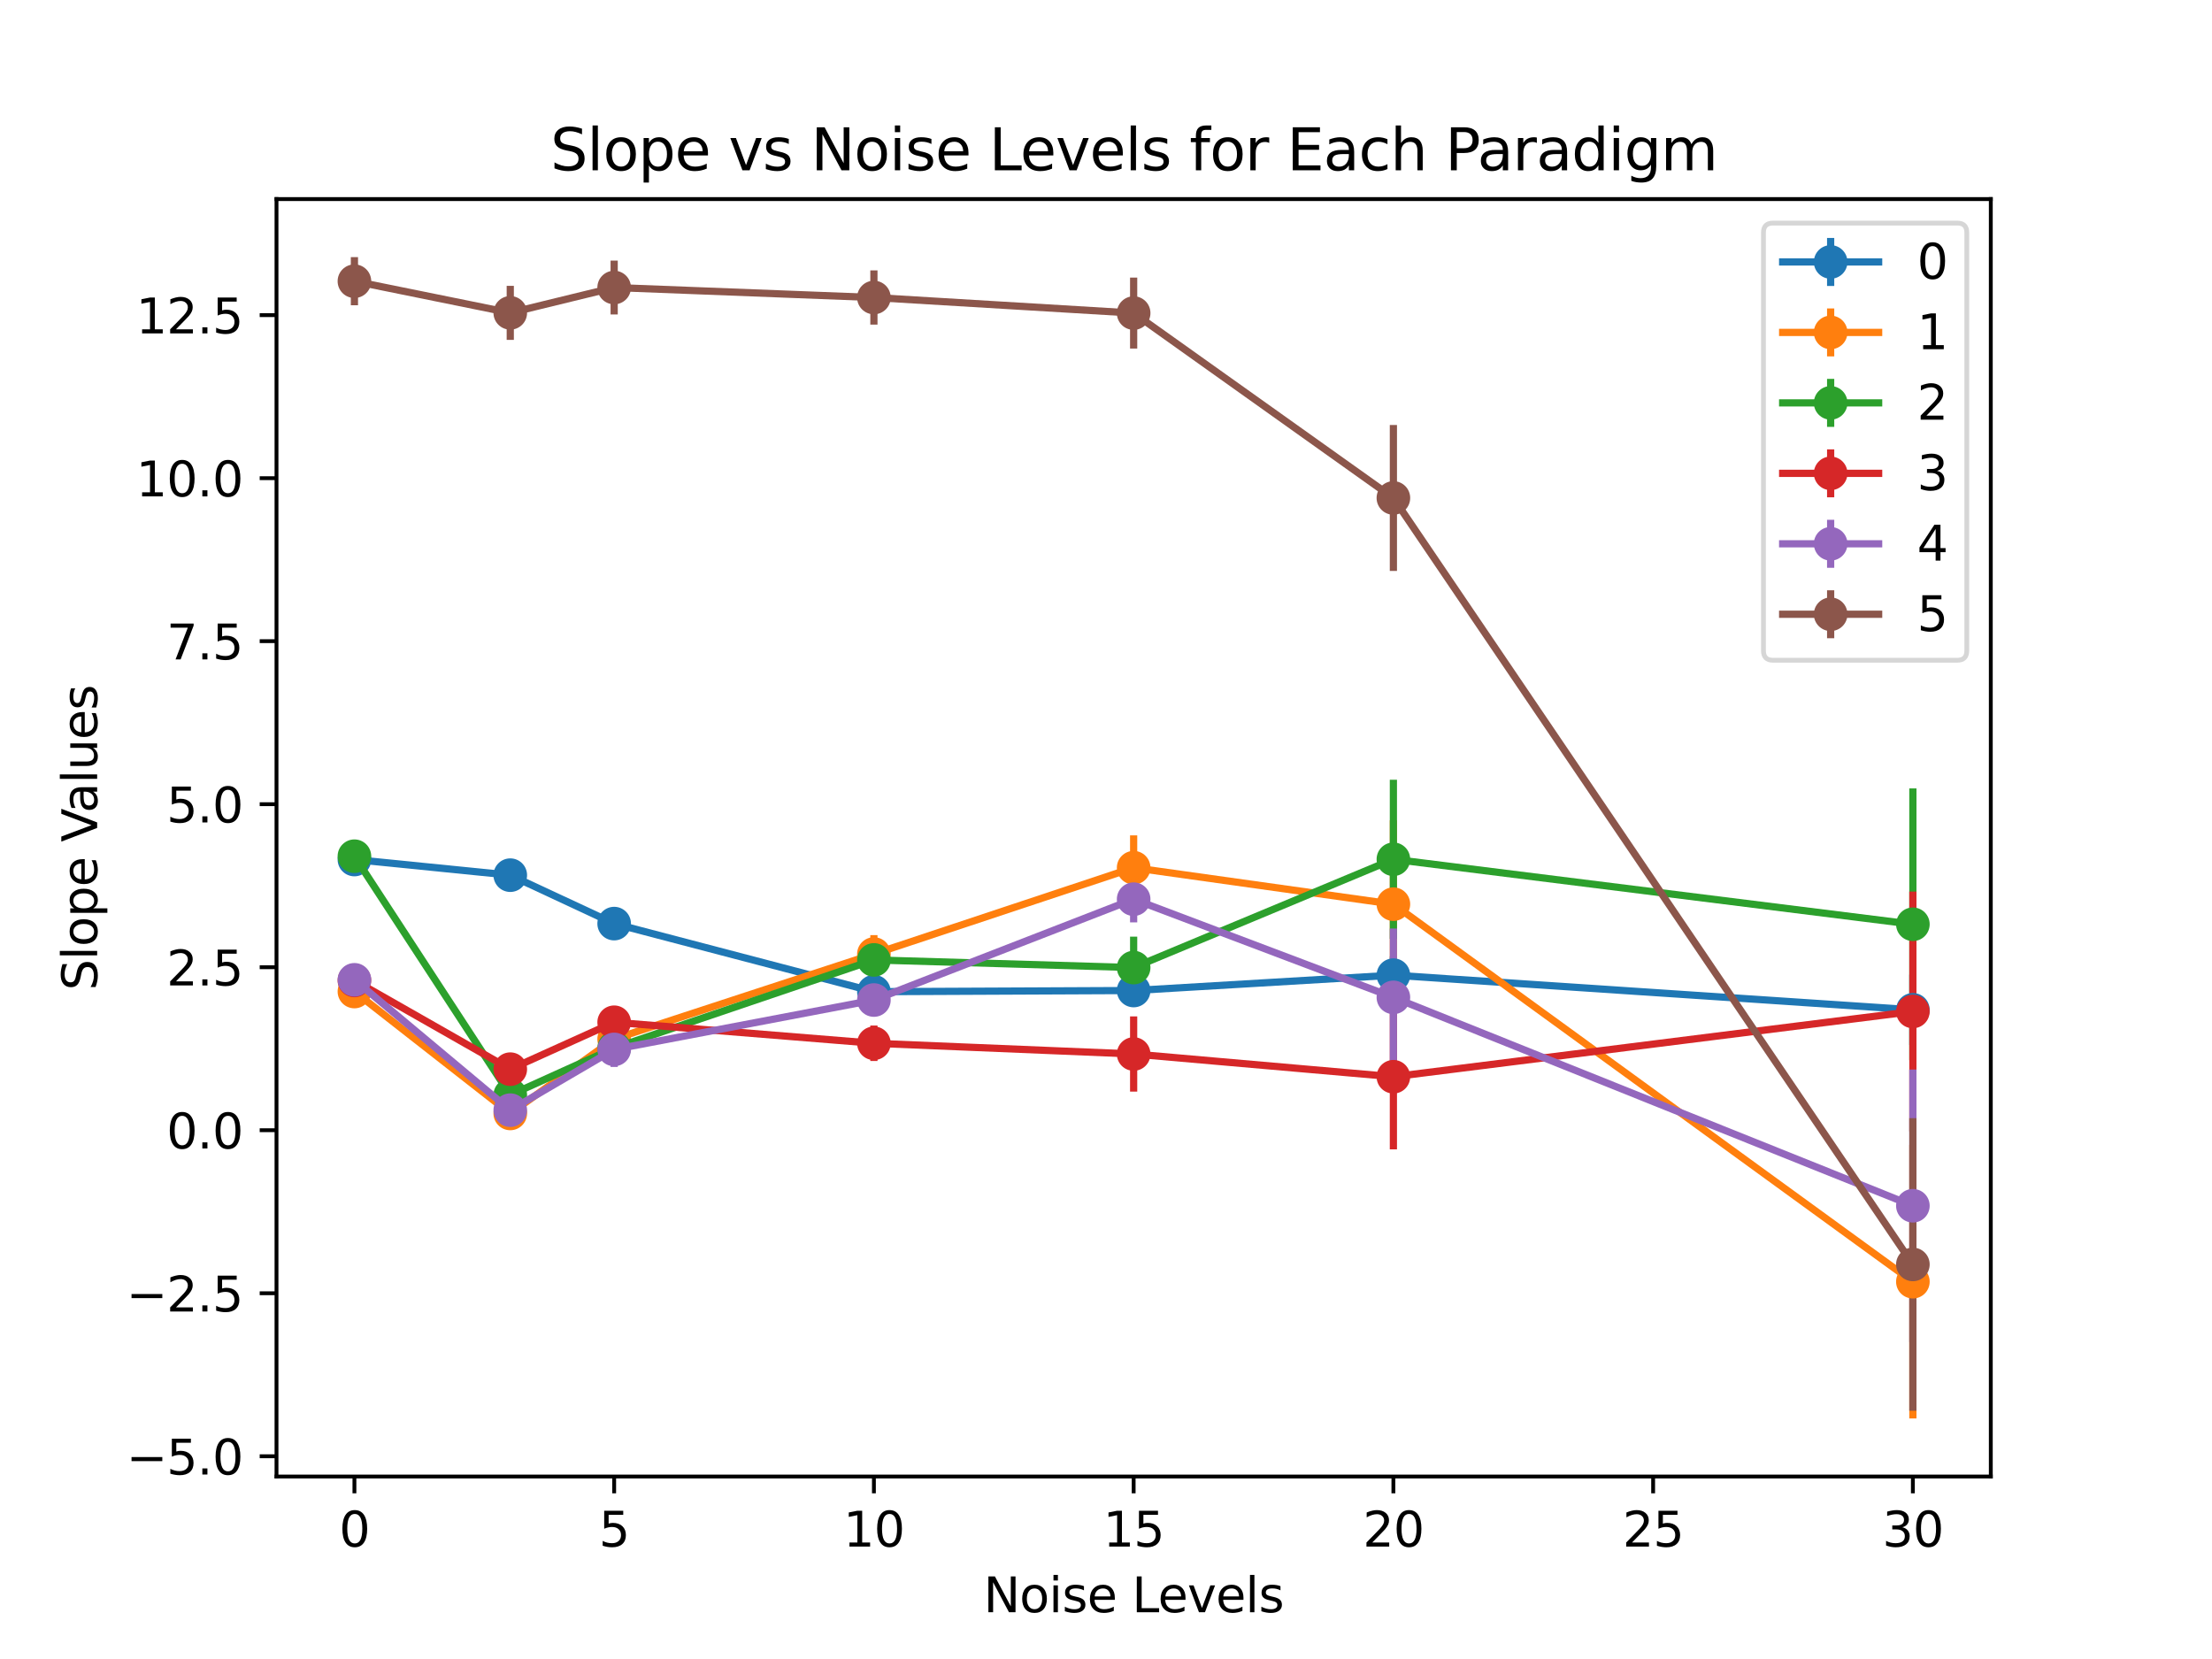 <?xml version="1.0" encoding="utf-8" standalone="no"?>
<!DOCTYPE svg PUBLIC "-//W3C//DTD SVG 1.1//EN"
  "http://www.w3.org/Graphics/SVG/1.1/DTD/svg11.dtd">
<svg xmlns:xlink="http://www.w3.org/1999/xlink" width="460.8pt" height="345.6pt" viewBox="0 0 460.8 345.6" xmlns="http://www.w3.org/2000/svg" version="1.1">
 <defs>
  <style type="text/css">*{stroke-linejoin: round; stroke-linecap: butt}</style>
 </defs>
 <g id="figure_1">
  <g id="patch_1">
   <path d="M 0 345.6 
L 460.8 345.6 
L 460.8 0 
L 0 0 
z
" style="fill: #ffffff"/>
  </g>
  <g id="axes_1">
   <g id="patch_2">
    <path d="M 57.6 307.584 
L 414.72 307.584 
L 414.72 41.472 
L 57.6 41.472 
z
" style="fill: #ffffff"/>
   </g>
   <g id="matplotlib.axis_1">
    <g id="xtick_1">
     <g id="line2d_1">
      <defs>
       <path id="m1e2b91e9f1" d="M 0 0 
L 0 3.5 
" style="stroke: #000000; stroke-width: 0.8"/>
      </defs>
      <g>
       <use xlink:href="#m1e2b91e9f1" x="73.833" y="307.584" style="stroke: #000000; stroke-width: 0.8"/>
      </g>
     </g>
     <g id="text_1">
      <!-- 0 -->
      <g transform="translate(70.651 322.182) scale(0.1 -0.1)">
       <defs>
        <path id="DejaVuSans-30" d="M 2034 4250 
Q 1547 4250 1301 3770 
Q 1056 3291 1056 2328 
Q 1056 1369 1301 889 
Q 1547 409 2034 409 
Q 2525 409 2770 889 
Q 3016 1369 3016 2328 
Q 3016 3291 2770 3770 
Q 2525 4250 2034 4250 
z
M 2034 4750 
Q 2819 4750 3233 4129 
Q 3647 3509 3647 2328 
Q 3647 1150 3233 529 
Q 2819 -91 2034 -91 
Q 1250 -91 836 529 
Q 422 1150 422 2328 
Q 422 3509 836 4129 
Q 1250 4750 2034 4750 
z
" transform="scale(0.016)"/>
       </defs>
       <use xlink:href="#DejaVuSans-30"/>
      </g>
     </g>
    </g>
    <g id="xtick_2">
     <g id="line2d_2">
      <g>
       <use xlink:href="#m1e2b91e9f1" x="127.942" y="307.584" style="stroke: #000000; stroke-width: 0.8"/>
      </g>
     </g>
     <g id="text_2">
      <!-- 5 -->
      <g transform="translate(124.761 322.182) scale(0.1 -0.1)">
       <defs>
        <path id="DejaVuSans-35" d="M 691 4666 
L 3169 4666 
L 3169 4134 
L 1269 4134 
L 1269 2991 
Q 1406 3038 1543 3061 
Q 1681 3084 1819 3084 
Q 2600 3084 3056 2656 
Q 3513 2228 3513 1497 
Q 3513 744 3044 326 
Q 2575 -91 1722 -91 
Q 1428 -91 1123 -41 
Q 819 9 494 109 
L 494 744 
Q 775 591 1075 516 
Q 1375 441 1709 441 
Q 2250 441 2565 725 
Q 2881 1009 2881 1497 
Q 2881 1984 2565 2268 
Q 2250 2553 1709 2553 
Q 1456 2553 1204 2497 
Q 953 2441 691 2322 
L 691 4666 
z
" transform="scale(0.016)"/>
       </defs>
       <use xlink:href="#DejaVuSans-35"/>
      </g>
     </g>
    </g>
    <g id="xtick_3">
     <g id="line2d_3">
      <g>
       <use xlink:href="#m1e2b91e9f1" x="182.051" y="307.584" style="stroke: #000000; stroke-width: 0.8"/>
      </g>
     </g>
     <g id="text_3">
      <!-- 10 -->
      <g transform="translate(175.688 322.182) scale(0.1 -0.1)">
       <defs>
        <path id="DejaVuSans-31" d="M 794 531 
L 1825 531 
L 1825 4091 
L 703 3866 
L 703 4441 
L 1819 4666 
L 2450 4666 
L 2450 531 
L 3481 531 
L 3481 0 
L 794 0 
L 794 531 
z
" transform="scale(0.016)"/>
       </defs>
       <use xlink:href="#DejaVuSans-31"/>
       <use xlink:href="#DejaVuSans-30" x="63.623"/>
      </g>
     </g>
    </g>
    <g id="xtick_4">
     <g id="line2d_4">
      <g>
       <use xlink:href="#m1e2b91e9f1" x="236.16" y="307.584" style="stroke: #000000; stroke-width: 0.8"/>
      </g>
     </g>
     <g id="text_4">
      <!-- 15 -->
      <g transform="translate(229.798 322.182) scale(0.1 -0.1)">
       <use xlink:href="#DejaVuSans-31"/>
       <use xlink:href="#DejaVuSans-35" x="63.623"/>
      </g>
     </g>
    </g>
    <g id="xtick_5">
     <g id="line2d_5">
      <g>
       <use xlink:href="#m1e2b91e9f1" x="290.269" y="307.584" style="stroke: #000000; stroke-width: 0.8"/>
      </g>
     </g>
     <g id="text_5">
      <!-- 20 -->
      <g transform="translate(283.907 322.182) scale(0.1 -0.1)">
       <defs>
        <path id="DejaVuSans-32" d="M 1228 531 
L 3431 531 
L 3431 0 
L 469 0 
L 469 531 
Q 828 903 1448 1529 
Q 2069 2156 2228 2338 
Q 2531 2678 2651 2914 
Q 2772 3150 2772 3378 
Q 2772 3750 2511 3984 
Q 2250 4219 1831 4219 
Q 1534 4219 1204 4116 
Q 875 4013 500 3803 
L 500 4441 
Q 881 4594 1212 4672 
Q 1544 4750 1819 4750 
Q 2544 4750 2975 4387 
Q 3406 4025 3406 3419 
Q 3406 3131 3298 2873 
Q 3191 2616 2906 2266 
Q 2828 2175 2409 1742 
Q 1991 1309 1228 531 
z
" transform="scale(0.016)"/>
       </defs>
       <use xlink:href="#DejaVuSans-32"/>
       <use xlink:href="#DejaVuSans-30" x="63.623"/>
      </g>
     </g>
    </g>
    <g id="xtick_6">
     <g id="line2d_6">
      <g>
       <use xlink:href="#m1e2b91e9f1" x="344.378" y="307.584" style="stroke: #000000; stroke-width: 0.8"/>
      </g>
     </g>
     <g id="text_6">
      <!-- 25 -->
      <g transform="translate(338.016 322.182) scale(0.1 -0.1)">
       <use xlink:href="#DejaVuSans-32"/>
       <use xlink:href="#DejaVuSans-35" x="63.623"/>
      </g>
     </g>
    </g>
    <g id="xtick_7">
     <g id="line2d_7">
      <g>
       <use xlink:href="#m1e2b91e9f1" x="398.487" y="307.584" style="stroke: #000000; stroke-width: 0.8"/>
      </g>
     </g>
     <g id="text_7">
      <!-- 30 -->
      <g transform="translate(392.125 322.182) scale(0.1 -0.1)">
       <defs>
        <path id="DejaVuSans-33" d="M 2597 2516 
Q 3050 2419 3304 2112 
Q 3559 1806 3559 1356 
Q 3559 666 3084 287 
Q 2609 -91 1734 -91 
Q 1441 -91 1130 -33 
Q 819 25 488 141 
L 488 750 
Q 750 597 1062 519 
Q 1375 441 1716 441 
Q 2309 441 2620 675 
Q 2931 909 2931 1356 
Q 2931 1769 2642 2001 
Q 2353 2234 1838 2234 
L 1294 2234 
L 1294 2753 
L 1863 2753 
Q 2328 2753 2575 2939 
Q 2822 3125 2822 3475 
Q 2822 3834 2567 4026 
Q 2313 4219 1838 4219 
Q 1578 4219 1281 4162 
Q 984 4106 628 3988 
L 628 4550 
Q 988 4650 1302 4700 
Q 1616 4750 1894 4750 
Q 2613 4750 3031 4423 
Q 3450 4097 3450 3541 
Q 3450 3153 3228 2886 
Q 3006 2619 2597 2516 
z
" transform="scale(0.016)"/>
       </defs>
       <use xlink:href="#DejaVuSans-33"/>
       <use xlink:href="#DejaVuSans-30" x="63.623"/>
      </g>
     </g>
    </g>
    <g id="text_8">
     <!-- Noise Levels -->
     <g transform="translate(204.896 335.861) scale(0.1 -0.1)">
      <defs>
       <path id="DejaVuSans-4e" d="M 628 4666 
L 1478 4666 
L 3547 763 
L 3547 4666 
L 4159 4666 
L 4159 0 
L 3309 0 
L 1241 3903 
L 1241 0 
L 628 0 
L 628 4666 
z
" transform="scale(0.016)"/>
       <path id="DejaVuSans-6f" d="M 1959 3097 
Q 1497 3097 1228 2736 
Q 959 2375 959 1747 
Q 959 1119 1226 758 
Q 1494 397 1959 397 
Q 2419 397 2687 759 
Q 2956 1122 2956 1747 
Q 2956 2369 2687 2733 
Q 2419 3097 1959 3097 
z
M 1959 3584 
Q 2709 3584 3137 3096 
Q 3566 2609 3566 1747 
Q 3566 888 3137 398 
Q 2709 -91 1959 -91 
Q 1206 -91 779 398 
Q 353 888 353 1747 
Q 353 2609 779 3096 
Q 1206 3584 1959 3584 
z
" transform="scale(0.016)"/>
       <path id="DejaVuSans-69" d="M 603 3500 
L 1178 3500 
L 1178 0 
L 603 0 
L 603 3500 
z
M 603 4863 
L 1178 4863 
L 1178 4134 
L 603 4134 
L 603 4863 
z
" transform="scale(0.016)"/>
       <path id="DejaVuSans-73" d="M 2834 3397 
L 2834 2853 
Q 2591 2978 2328 3040 
Q 2066 3103 1784 3103 
Q 1356 3103 1142 2972 
Q 928 2841 928 2578 
Q 928 2378 1081 2264 
Q 1234 2150 1697 2047 
L 1894 2003 
Q 2506 1872 2764 1633 
Q 3022 1394 3022 966 
Q 3022 478 2636 193 
Q 2250 -91 1575 -91 
Q 1294 -91 989 -36 
Q 684 19 347 128 
L 347 722 
Q 666 556 975 473 
Q 1284 391 1588 391 
Q 1994 391 2212 530 
Q 2431 669 2431 922 
Q 2431 1156 2273 1281 
Q 2116 1406 1581 1522 
L 1381 1569 
Q 847 1681 609 1914 
Q 372 2147 372 2553 
Q 372 3047 722 3315 
Q 1072 3584 1716 3584 
Q 2034 3584 2315 3537 
Q 2597 3491 2834 3397 
z
" transform="scale(0.016)"/>
       <path id="DejaVuSans-65" d="M 3597 1894 
L 3597 1613 
L 953 1613 
Q 991 1019 1311 708 
Q 1631 397 2203 397 
Q 2534 397 2845 478 
Q 3156 559 3463 722 
L 3463 178 
Q 3153 47 2828 -22 
Q 2503 -91 2169 -91 
Q 1331 -91 842 396 
Q 353 884 353 1716 
Q 353 2575 817 3079 
Q 1281 3584 2069 3584 
Q 2775 3584 3186 3129 
Q 3597 2675 3597 1894 
z
M 3022 2063 
Q 3016 2534 2758 2815 
Q 2500 3097 2075 3097 
Q 1594 3097 1305 2825 
Q 1016 2553 972 2059 
L 3022 2063 
z
" transform="scale(0.016)"/>
       <path id="DejaVuSans-20" transform="scale(0.016)"/>
       <path id="DejaVuSans-4c" d="M 628 4666 
L 1259 4666 
L 1259 531 
L 3531 531 
L 3531 0 
L 628 0 
L 628 4666 
z
" transform="scale(0.016)"/>
       <path id="DejaVuSans-76" d="M 191 3500 
L 800 3500 
L 1894 563 
L 2988 3500 
L 3597 3500 
L 2284 0 
L 1503 0 
L 191 3500 
z
" transform="scale(0.016)"/>
       <path id="DejaVuSans-6c" d="M 603 4863 
L 1178 4863 
L 1178 0 
L 603 0 
L 603 4863 
z
" transform="scale(0.016)"/>
      </defs>
      <use xlink:href="#DejaVuSans-4e"/>
      <use xlink:href="#DejaVuSans-6f" x="74.805"/>
      <use xlink:href="#DejaVuSans-69" x="135.986"/>
      <use xlink:href="#DejaVuSans-73" x="163.77"/>
      <use xlink:href="#DejaVuSans-65" x="215.869"/>
      <use xlink:href="#DejaVuSans-20" x="277.393"/>
      <use xlink:href="#DejaVuSans-4c" x="309.18"/>
      <use xlink:href="#DejaVuSans-65" x="363.143"/>
      <use xlink:href="#DejaVuSans-76" x="424.666"/>
      <use xlink:href="#DejaVuSans-65" x="483.846"/>
      <use xlink:href="#DejaVuSans-6c" x="545.369"/>
      <use xlink:href="#DejaVuSans-73" x="573.152"/>
     </g>
    </g>
   </g>
   <g id="matplotlib.axis_2">
    <g id="ytick_1">
     <g id="line2d_8">
      <defs>
       <path id="mc221007e05" d="M 0 0 
L -3.5 0 
" style="stroke: #000000; stroke-width: 0.8"/>
      </defs>
      <g>
       <use xlink:href="#mc221007e05" x="57.6" y="303.367" style="stroke: #000000; stroke-width: 0.8"/>
      </g>
     </g>
     <g id="text_9">
      <!-- −5.0 -->
      <g transform="translate(26.317 307.167) scale(0.1 -0.1)">
       <defs>
        <path id="DejaVuSans-2212" d="M 678 2272 
L 4684 2272 
L 4684 1741 
L 678 1741 
L 678 2272 
z
" transform="scale(0.016)"/>
        <path id="DejaVuSans-2e" d="M 684 794 
L 1344 794 
L 1344 0 
L 684 0 
L 684 794 
z
" transform="scale(0.016)"/>
       </defs>
       <use xlink:href="#DejaVuSans-2212"/>
       <use xlink:href="#DejaVuSans-35" x="83.789"/>
       <use xlink:href="#DejaVuSans-2e" x="147.412"/>
       <use xlink:href="#DejaVuSans-30" x="179.199"/>
      </g>
     </g>
    </g>
    <g id="ytick_2">
     <g id="line2d_9">
      <g>
       <use xlink:href="#mc221007e05" x="57.6" y="269.408" style="stroke: #000000; stroke-width: 0.8"/>
      </g>
     </g>
     <g id="text_10">
      <!-- −2.5 -->
      <g transform="translate(26.317 273.207) scale(0.1 -0.1)">
       <use xlink:href="#DejaVuSans-2212"/>
       <use xlink:href="#DejaVuSans-32" x="83.789"/>
       <use xlink:href="#DejaVuSans-2e" x="147.412"/>
       <use xlink:href="#DejaVuSans-35" x="179.199"/>
      </g>
     </g>
    </g>
    <g id="ytick_3">
     <g id="line2d_10">
      <g>
       <use xlink:href="#mc221007e05" x="57.6" y="235.448" style="stroke: #000000; stroke-width: 0.8"/>
      </g>
     </g>
     <g id="text_11">
      <!-- 0.0 -->
      <g transform="translate(34.697 239.247) scale(0.1 -0.1)">
       <use xlink:href="#DejaVuSans-30"/>
       <use xlink:href="#DejaVuSans-2e" x="63.623"/>
       <use xlink:href="#DejaVuSans-30" x="95.41"/>
      </g>
     </g>
    </g>
    <g id="ytick_4">
     <g id="line2d_11">
      <g>
       <use xlink:href="#mc221007e05" x="57.6" y="201.488" style="stroke: #000000; stroke-width: 0.8"/>
      </g>
     </g>
     <g id="text_12">
      <!-- 2.5 -->
      <g transform="translate(34.697 205.288) scale(0.1 -0.1)">
       <use xlink:href="#DejaVuSans-32"/>
       <use xlink:href="#DejaVuSans-2e" x="63.623"/>
       <use xlink:href="#DejaVuSans-35" x="95.41"/>
      </g>
     </g>
    </g>
    <g id="ytick_5">
     <g id="line2d_12">
      <g>
       <use xlink:href="#mc221007e05" x="57.6" y="167.529" style="stroke: #000000; stroke-width: 0.8"/>
      </g>
     </g>
     <g id="text_13">
      <!-- 5.0 -->
      <g transform="translate(34.697 171.328) scale(0.1 -0.1)">
       <use xlink:href="#DejaVuSans-35"/>
       <use xlink:href="#DejaVuSans-2e" x="63.623"/>
       <use xlink:href="#DejaVuSans-30" x="95.41"/>
      </g>
     </g>
    </g>
    <g id="ytick_6">
     <g id="line2d_13">
      <g>
       <use xlink:href="#mc221007e05" x="57.6" y="133.569" style="stroke: #000000; stroke-width: 0.8"/>
      </g>
     </g>
     <g id="text_14">
      <!-- 7.5 -->
      <g transform="translate(34.697 137.368) scale(0.1 -0.1)">
       <defs>
        <path id="DejaVuSans-37" d="M 525 4666 
L 3525 4666 
L 3525 4397 
L 1831 0 
L 1172 0 
L 2766 4134 
L 525 4134 
L 525 4666 
z
" transform="scale(0.016)"/>
       </defs>
       <use xlink:href="#DejaVuSans-37"/>
       <use xlink:href="#DejaVuSans-2e" x="63.623"/>
       <use xlink:href="#DejaVuSans-35" x="95.41"/>
      </g>
     </g>
    </g>
    <g id="ytick_7">
     <g id="line2d_14">
      <g>
       <use xlink:href="#mc221007e05" x="57.6" y="99.609" style="stroke: #000000; stroke-width: 0.8"/>
      </g>
     </g>
     <g id="text_15">
      <!-- 10.0 -->
      <g transform="translate(28.334 103.409) scale(0.1 -0.1)">
       <use xlink:href="#DejaVuSans-31"/>
       <use xlink:href="#DejaVuSans-30" x="63.623"/>
       <use xlink:href="#DejaVuSans-2e" x="127.246"/>
       <use xlink:href="#DejaVuSans-30" x="159.033"/>
      </g>
     </g>
    </g>
    <g id="ytick_8">
     <g id="line2d_15">
      <g>
       <use xlink:href="#mc221007e05" x="57.6" y="65.65" style="stroke: #000000; stroke-width: 0.8"/>
      </g>
     </g>
     <g id="text_16">
      <!-- 12.5 -->
      <g transform="translate(28.334 69.449) scale(0.1 -0.1)">
       <use xlink:href="#DejaVuSans-31"/>
       <use xlink:href="#DejaVuSans-32" x="63.623"/>
       <use xlink:href="#DejaVuSans-2e" x="127.246"/>
       <use xlink:href="#DejaVuSans-35" x="159.033"/>
      </g>
     </g>
    </g>
    <g id="text_17">
     <!-- Slope Values -->
     <g transform="translate(20.238 206.326) rotate(-90) scale(0.1 -0.1)">
      <defs>
       <path id="DejaVuSans-53" d="M 3425 4513 
L 3425 3897 
Q 3066 4069 2747 4153 
Q 2428 4238 2131 4238 
Q 1616 4238 1336 4038 
Q 1056 3838 1056 3469 
Q 1056 3159 1242 3001 
Q 1428 2844 1947 2747 
L 2328 2669 
Q 3034 2534 3370 2195 
Q 3706 1856 3706 1288 
Q 3706 609 3251 259 
Q 2797 -91 1919 -91 
Q 1588 -91 1214 -16 
Q 841 59 441 206 
L 441 856 
Q 825 641 1194 531 
Q 1563 422 1919 422 
Q 2459 422 2753 634 
Q 3047 847 3047 1241 
Q 3047 1584 2836 1778 
Q 2625 1972 2144 2069 
L 1759 2144 
Q 1053 2284 737 2584 
Q 422 2884 422 3419 
Q 422 4038 858 4394 
Q 1294 4750 2059 4750 
Q 2388 4750 2728 4690 
Q 3069 4631 3425 4513 
z
" transform="scale(0.016)"/>
       <path id="DejaVuSans-70" d="M 1159 525 
L 1159 -1331 
L 581 -1331 
L 581 3500 
L 1159 3500 
L 1159 2969 
Q 1341 3281 1617 3432 
Q 1894 3584 2278 3584 
Q 2916 3584 3314 3078 
Q 3713 2572 3713 1747 
Q 3713 922 3314 415 
Q 2916 -91 2278 -91 
Q 1894 -91 1617 61 
Q 1341 213 1159 525 
z
M 3116 1747 
Q 3116 2381 2855 2742 
Q 2594 3103 2138 3103 
Q 1681 3103 1420 2742 
Q 1159 2381 1159 1747 
Q 1159 1113 1420 752 
Q 1681 391 2138 391 
Q 2594 391 2855 752 
Q 3116 1113 3116 1747 
z
" transform="scale(0.016)"/>
       <path id="DejaVuSans-56" d="M 1831 0 
L 50 4666 
L 709 4666 
L 2188 738 
L 3669 4666 
L 4325 4666 
L 2547 0 
L 1831 0 
z
" transform="scale(0.016)"/>
       <path id="DejaVuSans-61" d="M 2194 1759 
Q 1497 1759 1228 1600 
Q 959 1441 959 1056 
Q 959 750 1161 570 
Q 1363 391 1709 391 
Q 2188 391 2477 730 
Q 2766 1069 2766 1631 
L 2766 1759 
L 2194 1759 
z
M 3341 1997 
L 3341 0 
L 2766 0 
L 2766 531 
Q 2569 213 2275 61 
Q 1981 -91 1556 -91 
Q 1019 -91 701 211 
Q 384 513 384 1019 
Q 384 1609 779 1909 
Q 1175 2209 1959 2209 
L 2766 2209 
L 2766 2266 
Q 2766 2663 2505 2880 
Q 2244 3097 1772 3097 
Q 1472 3097 1187 3025 
Q 903 2953 641 2809 
L 641 3341 
Q 956 3463 1253 3523 
Q 1550 3584 1831 3584 
Q 2591 3584 2966 3190 
Q 3341 2797 3341 1997 
z
" transform="scale(0.016)"/>
       <path id="DejaVuSans-75" d="M 544 1381 
L 544 3500 
L 1119 3500 
L 1119 1403 
Q 1119 906 1312 657 
Q 1506 409 1894 409 
Q 2359 409 2629 706 
Q 2900 1003 2900 1516 
L 2900 3500 
L 3475 3500 
L 3475 0 
L 2900 0 
L 2900 538 
Q 2691 219 2414 64 
Q 2138 -91 1772 -91 
Q 1169 -91 856 284 
Q 544 659 544 1381 
z
M 1991 3584 
L 1991 3584 
z
" transform="scale(0.016)"/>
      </defs>
      <use xlink:href="#DejaVuSans-53"/>
      <use xlink:href="#DejaVuSans-6c" x="63.477"/>
      <use xlink:href="#DejaVuSans-6f" x="91.26"/>
      <use xlink:href="#DejaVuSans-70" x="152.441"/>
      <use xlink:href="#DejaVuSans-65" x="215.918"/>
      <use xlink:href="#DejaVuSans-20" x="277.441"/>
      <use xlink:href="#DejaVuSans-56" x="309.229"/>
      <use xlink:href="#DejaVuSans-61" x="369.887"/>
      <use xlink:href="#DejaVuSans-6c" x="431.166"/>
      <use xlink:href="#DejaVuSans-75" x="458.949"/>
      <use xlink:href="#DejaVuSans-65" x="522.328"/>
      <use xlink:href="#DejaVuSans-73" x="583.852"/>
     </g>
    </g>
   </g>
   <g id="LineCollection_1">
    <path d="M 73.833 180.755 
L 73.833 177.355 
" clip-path="url(#p282f1008c3)" style="fill: none; stroke: #1f77b4; stroke-width: 1.5"/>
    <path d="M 106.298 183.936 
L 106.298 180.692 
" clip-path="url(#p282f1008c3)" style="fill: none; stroke: #1f77b4; stroke-width: 1.5"/>
    <path d="M 127.942 194.058 
L 127.942 190.748 
" clip-path="url(#p282f1008c3)" style="fill: none; stroke: #1f77b4; stroke-width: 1.5"/>
    <path d="M 182.051 209.108 
L 182.051 204.063 
" clip-path="url(#p282f1008c3)" style="fill: none; stroke: #1f77b4; stroke-width: 1.5"/>
    <path d="M 236.16 209.441 
L 236.16 203.245 
" clip-path="url(#p282f1008c3)" style="fill: none; stroke: #1f77b4; stroke-width: 1.5"/>
    <path d="M 290.269 207.071 
L 290.269 199.217 
" clip-path="url(#p282f1008c3)" style="fill: none; stroke: #1f77b4; stroke-width: 1.5"/>
    <path d="M 398.487 217.697 
L 398.487 203.031 
" clip-path="url(#p282f1008c3)" style="fill: none; stroke: #1f77b4; stroke-width: 1.5"/>
   </g>
   <g id="LineCollection_2">
    <path d="M 73.833 207.352 
L 73.833 205.754 
" clip-path="url(#p282f1008c3)" style="fill: none; stroke: #ff7f0e; stroke-width: 1.5"/>
    <path d="M 106.298 233.731 
L 106.298 230.17 
" clip-path="url(#p282f1008c3)" style="fill: none; stroke: #ff7f0e; stroke-width: 1.5"/>
    <path d="M 127.942 218.361 
L 127.942 214.525 
" clip-path="url(#p282f1008c3)" style="fill: none; stroke: #ff7f0e; stroke-width: 1.5"/>
    <path d="M 182.051 202.682 
L 182.051 194.797 
" clip-path="url(#p282f1008c3)" style="fill: none; stroke: #ff7f0e; stroke-width: 1.5"/>
    <path d="M 236.16 187.491 
L 236.16 174.027 
" clip-path="url(#p282f1008c3)" style="fill: none; stroke: #ff7f0e; stroke-width: 1.5"/>
    <path d="M 290.269 205.826 
L 290.269 170.887 
" clip-path="url(#p282f1008c3)" style="fill: none; stroke: #ff7f0e; stroke-width: 1.5"/>
    <path d="M 398.487 295.488 
L 398.487 238.514 
" clip-path="url(#p282f1008c3)" style="fill: none; stroke: #ff7f0e; stroke-width: 1.5"/>
   </g>
   <g id="LineCollection_3">
    <path d="M 73.833 179.49 
L 73.833 177.243 
" clip-path="url(#p282f1008c3)" style="fill: none; stroke: #2ca02c; stroke-width: 1.5"/>
    <path d="M 106.298 229.89 
L 106.298 226.336 
" clip-path="url(#p282f1008c3)" style="fill: none; stroke: #2ca02c; stroke-width: 1.5"/>
    <path d="M 127.942 220.297 
L 127.942 216.361 
" clip-path="url(#p282f1008c3)" style="fill: none; stroke: #2ca02c; stroke-width: 1.5"/>
    <path d="M 182.051 203.454 
L 182.051 196.486 
" clip-path="url(#p282f1008c3)" style="fill: none; stroke: #2ca02c; stroke-width: 1.5"/>
    <path d="M 236.16 208.005 
L 236.16 195.12 
" clip-path="url(#p282f1008c3)" style="fill: none; stroke: #2ca02c; stroke-width: 1.5"/>
    <path d="M 290.269 195.563 
L 290.269 162.437 
" clip-path="url(#p282f1008c3)" style="fill: none; stroke: #2ca02c; stroke-width: 1.5"/>
    <path d="M 398.487 220.84 
L 398.487 164.244 
" clip-path="url(#p282f1008c3)" style="fill: none; stroke: #2ca02c; stroke-width: 1.5"/>
   </g>
   <g id="LineCollection_4">
    <path d="M 73.833 205.406 
L 73.833 203.085 
" clip-path="url(#p282f1008c3)" style="fill: none; stroke: #d62728; stroke-width: 1.5"/>
    <path d="M 106.298 224.41 
L 106.298 221.046 
" clip-path="url(#p282f1008c3)" style="fill: none; stroke: #d62728; stroke-width: 1.5"/>
    <path d="M 127.942 215.143 
L 127.942 210.767 
" clip-path="url(#p282f1008c3)" style="fill: none; stroke: #d62728; stroke-width: 1.5"/>
    <path d="M 182.051 221.026 
L 182.051 213.643 
" clip-path="url(#p282f1008c3)" style="fill: none; stroke: #d62728; stroke-width: 1.5"/>
    <path d="M 236.16 227.399 
L 236.16 211.737 
" clip-path="url(#p282f1008c3)" style="fill: none; stroke: #d62728; stroke-width: 1.5"/>
    <path d="M 290.269 239.431 
L 290.269 209.18 
" clip-path="url(#p282f1008c3)" style="fill: none; stroke: #d62728; stroke-width: 1.5"/>
    <path d="M 398.487 235.683 
L 398.487 185.733 
" clip-path="url(#p282f1008c3)" style="fill: none; stroke: #d62728; stroke-width: 1.5"/>
   </g>
   <g id="LineCollection_5">
    <path d="M 73.833 206.399 
L 73.833 201.832 
" clip-path="url(#p282f1008c3)" style="fill: none; stroke: #9467bd; stroke-width: 1.5"/>
    <path d="M 106.298 233.378 
L 106.298 229.159 
" clip-path="url(#p282f1008c3)" style="fill: none; stroke: #9467bd; stroke-width: 1.5"/>
    <path d="M 127.942 222.266 
L 127.942 214.963 
" clip-path="url(#p282f1008c3)" style="fill: none; stroke: #9467bd; stroke-width: 1.5"/>
    <path d="M 182.051 211.239 
L 182.051 205.414 
" clip-path="url(#p282f1008c3)" style="fill: none; stroke: #9467bd; stroke-width: 1.5"/>
    <path d="M 236.16 192.152 
L 236.16 182.485 
" clip-path="url(#p282f1008c3)" style="fill: none; stroke: #9467bd; stroke-width: 1.5"/>
    <path d="M 290.269 222.112 
L 290.269 193.431 
" clip-path="url(#p282f1008c3)" style="fill: none; stroke: #9467bd; stroke-width: 1.5"/>
    <path d="M 398.487 279.544 
L 398.487 222.811 
" clip-path="url(#p282f1008c3)" style="fill: none; stroke: #9467bd; stroke-width: 1.5"/>
   </g>
   <g id="LineCollection_6">
    <path d="M 73.833 63.591 
L 73.833 53.568 
" clip-path="url(#p282f1008c3)" style="fill: none; stroke: #8c564b; stroke-width: 1.5"/>
    <path d="M 106.298 70.803 
L 106.298 59.543 
" clip-path="url(#p282f1008c3)" style="fill: none; stroke: #8c564b; stroke-width: 1.5"/>
    <path d="M 127.942 65.507 
L 127.942 54.283 
" clip-path="url(#p282f1008c3)" style="fill: none; stroke: #8c564b; stroke-width: 1.5"/>
    <path d="M 182.051 67.621 
L 182.051 56.331 
" clip-path="url(#p282f1008c3)" style="fill: none; stroke: #8c564b; stroke-width: 1.5"/>
    <path d="M 236.16 72.613 
L 236.16 57.828 
" clip-path="url(#p282f1008c3)" style="fill: none; stroke: #8c564b; stroke-width: 1.5"/>
    <path d="M 290.269 118.938 
L 290.269 88.529 
" clip-path="url(#p282f1008c3)" style="fill: none; stroke: #8c564b; stroke-width: 1.5"/>
    <path d="M 398.487 293.879 
L 398.487 232.927 
" clip-path="url(#p282f1008c3)" style="fill: none; stroke: #8c564b; stroke-width: 1.5"/>
   </g>
   <g id="line2d_16">
    <path d="M 73.833 179.055 
L 106.298 182.314 
L 127.942 192.403 
L 182.051 206.585 
L 236.16 206.343 
L 290.269 203.144 
L 398.487 210.364 
" clip-path="url(#p282f1008c3)" style="fill: none; stroke: #1f77b4; stroke-width: 1.5; stroke-linecap: square"/>
    <defs>
     <path id="m8c74c07880" d="M 0 3 
C 0.796 3 1.559 2.684 2.121 2.121 
C 2.684 1.559 3 0.796 3 0 
C 3 -0.796 2.684 -1.559 2.121 -2.121 
C 1.559 -2.684 0.796 -3 0 -3 
C -0.796 -3 -1.559 -2.684 -2.121 -2.121 
C -2.684 -1.559 -3 -0.796 -3 0 
C -3 0.796 -2.684 1.559 -2.121 2.121 
C -1.559 2.684 -0.796 3 0 3 
z
" style="stroke: #1f77b4"/>
    </defs>
    <g clip-path="url(#p282f1008c3)">
     <use xlink:href="#m8c74c07880" x="73.833" y="179.055" style="fill: #1f77b4; stroke: #1f77b4"/>
     <use xlink:href="#m8c74c07880" x="106.298" y="182.314" style="fill: #1f77b4; stroke: #1f77b4"/>
     <use xlink:href="#m8c74c07880" x="127.942" y="192.403" style="fill: #1f77b4; stroke: #1f77b4"/>
     <use xlink:href="#m8c74c07880" x="182.051" y="206.585" style="fill: #1f77b4; stroke: #1f77b4"/>
     <use xlink:href="#m8c74c07880" x="236.16" y="206.343" style="fill: #1f77b4; stroke: #1f77b4"/>
     <use xlink:href="#m8c74c07880" x="290.269" y="203.144" style="fill: #1f77b4; stroke: #1f77b4"/>
     <use xlink:href="#m8c74c07880" x="398.487" y="210.364" style="fill: #1f77b4; stroke: #1f77b4"/>
    </g>
   </g>
   <g id="line2d_17">
    <path d="M 73.833 206.553 
L 106.298 231.95 
L 127.942 216.443 
L 182.051 198.74 
L 236.16 180.759 
L 290.269 188.356 
L 398.487 267.001 
" clip-path="url(#p282f1008c3)" style="fill: none; stroke: #ff7f0e; stroke-width: 1.5; stroke-linecap: square"/>
    <defs>
     <path id="m49e0f3791e" d="M 0 3 
C 0.796 3 1.559 2.684 2.121 2.121 
C 2.684 1.559 3 0.796 3 0 
C 3 -0.796 2.684 -1.559 2.121 -2.121 
C 1.559 -2.684 0.796 -3 0 -3 
C -0.796 -3 -1.559 -2.684 -2.121 -2.121 
C -2.684 -1.559 -3 -0.796 -3 0 
C -3 0.796 -2.684 1.559 -2.121 2.121 
C -1.559 2.684 -0.796 3 0 3 
z
" style="stroke: #ff7f0e"/>
    </defs>
    <g clip-path="url(#p282f1008c3)">
     <use xlink:href="#m49e0f3791e" x="73.833" y="206.553" style="fill: #ff7f0e; stroke: #ff7f0e"/>
     <use xlink:href="#m49e0f3791e" x="106.298" y="231.95" style="fill: #ff7f0e; stroke: #ff7f0e"/>
     <use xlink:href="#m49e0f3791e" x="127.942" y="216.443" style="fill: #ff7f0e; stroke: #ff7f0e"/>
     <use xlink:href="#m49e0f3791e" x="182.051" y="198.74" style="fill: #ff7f0e; stroke: #ff7f0e"/>
     <use xlink:href="#m49e0f3791e" x="236.16" y="180.759" style="fill: #ff7f0e; stroke: #ff7f0e"/>
     <use xlink:href="#m49e0f3791e" x="290.269" y="188.356" style="fill: #ff7f0e; stroke: #ff7f0e"/>
     <use xlink:href="#m49e0f3791e" x="398.487" y="267.001" style="fill: #ff7f0e; stroke: #ff7f0e"/>
    </g>
   </g>
   <g id="line2d_18">
    <path d="M 73.833 178.366 
L 106.298 228.113 
L 127.942 218.329 
L 182.051 199.97 
L 236.16 201.562 
L 290.269 179 
L 398.487 192.542 
" clip-path="url(#p282f1008c3)" style="fill: none; stroke: #2ca02c; stroke-width: 1.5; stroke-linecap: square"/>
    <defs>
     <path id="mbe0a2de57a" d="M 0 3 
C 0.796 3 1.559 2.684 2.121 2.121 
C 2.684 1.559 3 0.796 3 0 
C 3 -0.796 2.684 -1.559 2.121 -2.121 
C 1.559 -2.684 0.796 -3 0 -3 
C -0.796 -3 -1.559 -2.684 -2.121 -2.121 
C -2.684 -1.559 -3 -0.796 -3 0 
C -3 0.796 -2.684 1.559 -2.121 2.121 
C -1.559 2.684 -0.796 3 0 3 
z
" style="stroke: #2ca02c"/>
    </defs>
    <g clip-path="url(#p282f1008c3)">
     <use xlink:href="#mbe0a2de57a" x="73.833" y="178.366" style="fill: #2ca02c; stroke: #2ca02c"/>
     <use xlink:href="#mbe0a2de57a" x="106.298" y="228.113" style="fill: #2ca02c; stroke: #2ca02c"/>
     <use xlink:href="#mbe0a2de57a" x="127.942" y="218.329" style="fill: #2ca02c; stroke: #2ca02c"/>
     <use xlink:href="#mbe0a2de57a" x="182.051" y="199.97" style="fill: #2ca02c; stroke: #2ca02c"/>
     <use xlink:href="#mbe0a2de57a" x="236.16" y="201.562" style="fill: #2ca02c; stroke: #2ca02c"/>
     <use xlink:href="#mbe0a2de57a" x="290.269" y="179" style="fill: #2ca02c; stroke: #2ca02c"/>
     <use xlink:href="#mbe0a2de57a" x="398.487" y="192.542" style="fill: #2ca02c; stroke: #2ca02c"/>
    </g>
   </g>
   <g id="line2d_19">
    <path d="M 73.833 204.245 
L 106.298 222.728 
L 127.942 212.955 
L 182.051 217.334 
L 236.16 219.568 
L 290.269 224.306 
L 398.487 210.708 
" clip-path="url(#p282f1008c3)" style="fill: none; stroke: #d62728; stroke-width: 1.5; stroke-linecap: square"/>
    <defs>
     <path id="m431631efcf" d="M 0 3 
C 0.796 3 1.559 2.684 2.121 2.121 
C 2.684 1.559 3 0.796 3 0 
C 3 -0.796 2.684 -1.559 2.121 -2.121 
C 1.559 -2.684 0.796 -3 0 -3 
C -0.796 -3 -1.559 -2.684 -2.121 -2.121 
C -2.684 -1.559 -3 -0.796 -3 0 
C -3 0.796 -2.684 1.559 -2.121 2.121 
C -1.559 2.684 -0.796 3 0 3 
z
" style="stroke: #d62728"/>
    </defs>
    <g clip-path="url(#p282f1008c3)">
     <use xlink:href="#m431631efcf" x="73.833" y="204.245" style="fill: #d62728; stroke: #d62728"/>
     <use xlink:href="#m431631efcf" x="106.298" y="222.728" style="fill: #d62728; stroke: #d62728"/>
     <use xlink:href="#m431631efcf" x="127.942" y="212.955" style="fill: #d62728; stroke: #d62728"/>
     <use xlink:href="#m431631efcf" x="182.051" y="217.334" style="fill: #d62728; stroke: #d62728"/>
     <use xlink:href="#m431631efcf" x="236.16" y="219.568" style="fill: #d62728; stroke: #d62728"/>
     <use xlink:href="#m431631efcf" x="290.269" y="224.306" style="fill: #d62728; stroke: #d62728"/>
     <use xlink:href="#m431631efcf" x="398.487" y="210.708" style="fill: #d62728; stroke: #d62728"/>
    </g>
   </g>
   <g id="line2d_20">
    <path d="M 73.833 204.116 
L 106.298 231.268 
L 127.942 218.615 
L 182.051 208.326 
L 236.16 187.318 
L 290.269 207.772 
L 398.487 251.178 
" clip-path="url(#p282f1008c3)" style="fill: none; stroke: #9467bd; stroke-width: 1.5; stroke-linecap: square"/>
    <defs>
     <path id="me4fb978852" d="M 0 3 
C 0.796 3 1.559 2.684 2.121 2.121 
C 2.684 1.559 3 0.796 3 0 
C 3 -0.796 2.684 -1.559 2.121 -2.121 
C 1.559 -2.684 0.796 -3 0 -3 
C -0.796 -3 -1.559 -2.684 -2.121 -2.121 
C -2.684 -1.559 -3 -0.796 -3 0 
C -3 0.796 -2.684 1.559 -2.121 2.121 
C -1.559 2.684 -0.796 3 0 3 
z
" style="stroke: #9467bd"/>
    </defs>
    <g clip-path="url(#p282f1008c3)">
     <use xlink:href="#me4fb978852" x="73.833" y="204.116" style="fill: #9467bd; stroke: #9467bd"/>
     <use xlink:href="#me4fb978852" x="106.298" y="231.268" style="fill: #9467bd; stroke: #9467bd"/>
     <use xlink:href="#me4fb978852" x="127.942" y="218.615" style="fill: #9467bd; stroke: #9467bd"/>
     <use xlink:href="#me4fb978852" x="182.051" y="208.326" style="fill: #9467bd; stroke: #9467bd"/>
     <use xlink:href="#me4fb978852" x="236.16" y="187.318" style="fill: #9467bd; stroke: #9467bd"/>
     <use xlink:href="#me4fb978852" x="290.269" y="207.772" style="fill: #9467bd; stroke: #9467bd"/>
     <use xlink:href="#me4fb978852" x="398.487" y="251.178" style="fill: #9467bd; stroke: #9467bd"/>
    </g>
   </g>
   <g id="line2d_21">
    <path d="M 73.833 58.579 
L 106.298 65.173 
L 127.942 59.895 
L 182.051 61.976 
L 236.16 65.22 
L 290.269 103.734 
L 398.487 263.403 
" clip-path="url(#p282f1008c3)" style="fill: none; stroke: #8c564b; stroke-width: 1.5; stroke-linecap: square"/>
    <defs>
     <path id="m2050e50baf" d="M 0 3 
C 0.796 3 1.559 2.684 2.121 2.121 
C 2.684 1.559 3 0.796 3 0 
C 3 -0.796 2.684 -1.559 2.121 -2.121 
C 1.559 -2.684 0.796 -3 0 -3 
C -0.796 -3 -1.559 -2.684 -2.121 -2.121 
C -2.684 -1.559 -3 -0.796 -3 0 
C -3 0.796 -2.684 1.559 -2.121 2.121 
C -1.559 2.684 -0.796 3 0 3 
z
" style="stroke: #8c564b"/>
    </defs>
    <g clip-path="url(#p282f1008c3)">
     <use xlink:href="#m2050e50baf" x="73.833" y="58.579" style="fill: #8c564b; stroke: #8c564b"/>
     <use xlink:href="#m2050e50baf" x="106.298" y="65.173" style="fill: #8c564b; stroke: #8c564b"/>
     <use xlink:href="#m2050e50baf" x="127.942" y="59.895" style="fill: #8c564b; stroke: #8c564b"/>
     <use xlink:href="#m2050e50baf" x="182.051" y="61.976" style="fill: #8c564b; stroke: #8c564b"/>
     <use xlink:href="#m2050e50baf" x="236.16" y="65.22" style="fill: #8c564b; stroke: #8c564b"/>
     <use xlink:href="#m2050e50baf" x="290.269" y="103.734" style="fill: #8c564b; stroke: #8c564b"/>
     <use xlink:href="#m2050e50baf" x="398.487" y="263.403" style="fill: #8c564b; stroke: #8c564b"/>
    </g>
   </g>
   <g id="patch_3">
    <path d="M 57.6 307.584 
L 57.6 41.472 
" style="fill: none; stroke: #000000; stroke-width: 0.8; stroke-linejoin: miter; stroke-linecap: square"/>
   </g>
   <g id="patch_4">
    <path d="M 414.72 307.584 
L 414.72 41.472 
" style="fill: none; stroke: #000000; stroke-width: 0.8; stroke-linejoin: miter; stroke-linecap: square"/>
   </g>
   <g id="patch_5">
    <path d="M 57.6 307.584 
L 414.72 307.584 
" style="fill: none; stroke: #000000; stroke-width: 0.8; stroke-linejoin: miter; stroke-linecap: square"/>
   </g>
   <g id="patch_6">
    <path d="M 57.6 41.472 
L 414.72 41.472 
" style="fill: none; stroke: #000000; stroke-width: 0.8; stroke-linejoin: miter; stroke-linecap: square"/>
   </g>
   <g id="text_18">
    <!-- Slope vs Noise Levels for Each Paradigm -->
    <g transform="translate(114.667 35.472) scale(0.12 -0.12)">
     <defs>
      <path id="DejaVuSans-66" d="M 2375 4863 
L 2375 4384 
L 1825 4384 
Q 1516 4384 1395 4259 
Q 1275 4134 1275 3809 
L 1275 3500 
L 2222 3500 
L 2222 3053 
L 1275 3053 
L 1275 0 
L 697 0 
L 697 3053 
L 147 3053 
L 147 3500 
L 697 3500 
L 697 3744 
Q 697 4328 969 4595 
Q 1241 4863 1831 4863 
L 2375 4863 
z
" transform="scale(0.016)"/>
      <path id="DejaVuSans-72" d="M 2631 2963 
Q 2534 3019 2420 3045 
Q 2306 3072 2169 3072 
Q 1681 3072 1420 2755 
Q 1159 2438 1159 1844 
L 1159 0 
L 581 0 
L 581 3500 
L 1159 3500 
L 1159 2956 
Q 1341 3275 1631 3429 
Q 1922 3584 2338 3584 
Q 2397 3584 2469 3576 
Q 2541 3569 2628 3553 
L 2631 2963 
z
" transform="scale(0.016)"/>
      <path id="DejaVuSans-45" d="M 628 4666 
L 3578 4666 
L 3578 4134 
L 1259 4134 
L 1259 2753 
L 3481 2753 
L 3481 2222 
L 1259 2222 
L 1259 531 
L 3634 531 
L 3634 0 
L 628 0 
L 628 4666 
z
" transform="scale(0.016)"/>
      <path id="DejaVuSans-63" d="M 3122 3366 
L 3122 2828 
Q 2878 2963 2633 3030 
Q 2388 3097 2138 3097 
Q 1578 3097 1268 2742 
Q 959 2388 959 1747 
Q 959 1106 1268 751 
Q 1578 397 2138 397 
Q 2388 397 2633 464 
Q 2878 531 3122 666 
L 3122 134 
Q 2881 22 2623 -34 
Q 2366 -91 2075 -91 
Q 1284 -91 818 406 
Q 353 903 353 1747 
Q 353 2603 823 3093 
Q 1294 3584 2113 3584 
Q 2378 3584 2631 3529 
Q 2884 3475 3122 3366 
z
" transform="scale(0.016)"/>
      <path id="DejaVuSans-68" d="M 3513 2113 
L 3513 0 
L 2938 0 
L 2938 2094 
Q 2938 2591 2744 2837 
Q 2550 3084 2163 3084 
Q 1697 3084 1428 2787 
Q 1159 2491 1159 1978 
L 1159 0 
L 581 0 
L 581 4863 
L 1159 4863 
L 1159 2956 
Q 1366 3272 1645 3428 
Q 1925 3584 2291 3584 
Q 2894 3584 3203 3211 
Q 3513 2838 3513 2113 
z
" transform="scale(0.016)"/>
      <path id="DejaVuSans-50" d="M 1259 4147 
L 1259 2394 
L 2053 2394 
Q 2494 2394 2734 2622 
Q 2975 2850 2975 3272 
Q 2975 3691 2734 3919 
Q 2494 4147 2053 4147 
L 1259 4147 
z
M 628 4666 
L 2053 4666 
Q 2838 4666 3239 4311 
Q 3641 3956 3641 3272 
Q 3641 2581 3239 2228 
Q 2838 1875 2053 1875 
L 1259 1875 
L 1259 0 
L 628 0 
L 628 4666 
z
" transform="scale(0.016)"/>
      <path id="DejaVuSans-64" d="M 2906 2969 
L 2906 4863 
L 3481 4863 
L 3481 0 
L 2906 0 
L 2906 525 
Q 2725 213 2448 61 
Q 2172 -91 1784 -91 
Q 1150 -91 751 415 
Q 353 922 353 1747 
Q 353 2572 751 3078 
Q 1150 3584 1784 3584 
Q 2172 3584 2448 3432 
Q 2725 3281 2906 2969 
z
M 947 1747 
Q 947 1113 1208 752 
Q 1469 391 1925 391 
Q 2381 391 2643 752 
Q 2906 1113 2906 1747 
Q 2906 2381 2643 2742 
Q 2381 3103 1925 3103 
Q 1469 3103 1208 2742 
Q 947 2381 947 1747 
z
" transform="scale(0.016)"/>
      <path id="DejaVuSans-67" d="M 2906 1791 
Q 2906 2416 2648 2759 
Q 2391 3103 1925 3103 
Q 1463 3103 1205 2759 
Q 947 2416 947 1791 
Q 947 1169 1205 825 
Q 1463 481 1925 481 
Q 2391 481 2648 825 
Q 2906 1169 2906 1791 
z
M 3481 434 
Q 3481 -459 3084 -895 
Q 2688 -1331 1869 -1331 
Q 1566 -1331 1297 -1286 
Q 1028 -1241 775 -1147 
L 775 -588 
Q 1028 -725 1275 -790 
Q 1522 -856 1778 -856 
Q 2344 -856 2625 -561 
Q 2906 -266 2906 331 
L 2906 616 
Q 2728 306 2450 153 
Q 2172 0 1784 0 
Q 1141 0 747 490 
Q 353 981 353 1791 
Q 353 2603 747 3093 
Q 1141 3584 1784 3584 
Q 2172 3584 2450 3431 
Q 2728 3278 2906 2969 
L 2906 3500 
L 3481 3500 
L 3481 434 
z
" transform="scale(0.016)"/>
      <path id="DejaVuSans-6d" d="M 3328 2828 
Q 3544 3216 3844 3400 
Q 4144 3584 4550 3584 
Q 5097 3584 5394 3201 
Q 5691 2819 5691 2113 
L 5691 0 
L 5113 0 
L 5113 2094 
Q 5113 2597 4934 2840 
Q 4756 3084 4391 3084 
Q 3944 3084 3684 2787 
Q 3425 2491 3425 1978 
L 3425 0 
L 2847 0 
L 2847 2094 
Q 2847 2600 2669 2842 
Q 2491 3084 2119 3084 
Q 1678 3084 1418 2786 
Q 1159 2488 1159 1978 
L 1159 0 
L 581 0 
L 581 3500 
L 1159 3500 
L 1159 2956 
Q 1356 3278 1631 3431 
Q 1906 3584 2284 3584 
Q 2666 3584 2933 3390 
Q 3200 3197 3328 2828 
z
" transform="scale(0.016)"/>
     </defs>
     <use xlink:href="#DejaVuSans-53"/>
     <use xlink:href="#DejaVuSans-6c" x="63.477"/>
     <use xlink:href="#DejaVuSans-6f" x="91.26"/>
     <use xlink:href="#DejaVuSans-70" x="152.441"/>
     <use xlink:href="#DejaVuSans-65" x="215.918"/>
     <use xlink:href="#DejaVuSans-20" x="277.441"/>
     <use xlink:href="#DejaVuSans-76" x="309.229"/>
     <use xlink:href="#DejaVuSans-73" x="368.408"/>
     <use xlink:href="#DejaVuSans-20" x="420.508"/>
     <use xlink:href="#DejaVuSans-4e" x="452.295"/>
     <use xlink:href="#DejaVuSans-6f" x="527.1"/>
     <use xlink:href="#DejaVuSans-69" x="588.281"/>
     <use xlink:href="#DejaVuSans-73" x="616.064"/>
     <use xlink:href="#DejaVuSans-65" x="668.164"/>
     <use xlink:href="#DejaVuSans-20" x="729.688"/>
     <use xlink:href="#DejaVuSans-4c" x="761.475"/>
     <use xlink:href="#DejaVuSans-65" x="815.438"/>
     <use xlink:href="#DejaVuSans-76" x="876.961"/>
     <use xlink:href="#DejaVuSans-65" x="936.141"/>
     <use xlink:href="#DejaVuSans-6c" x="997.664"/>
     <use xlink:href="#DejaVuSans-73" x="1025.447"/>
     <use xlink:href="#DejaVuSans-20" x="1077.547"/>
     <use xlink:href="#DejaVuSans-66" x="1109.334"/>
     <use xlink:href="#DejaVuSans-6f" x="1144.539"/>
     <use xlink:href="#DejaVuSans-72" x="1205.721"/>
     <use xlink:href="#DejaVuSans-20" x="1246.834"/>
     <use xlink:href="#DejaVuSans-45" x="1278.621"/>
     <use xlink:href="#DejaVuSans-61" x="1341.805"/>
     <use xlink:href="#DejaVuSans-63" x="1403.084"/>
     <use xlink:href="#DejaVuSans-68" x="1458.064"/>
     <use xlink:href="#DejaVuSans-20" x="1521.443"/>
     <use xlink:href="#DejaVuSans-50" x="1553.23"/>
     <use xlink:href="#DejaVuSans-61" x="1609.033"/>
     <use xlink:href="#DejaVuSans-72" x="1670.312"/>
     <use xlink:href="#DejaVuSans-61" x="1711.426"/>
     <use xlink:href="#DejaVuSans-64" x="1772.705"/>
     <use xlink:href="#DejaVuSans-69" x="1836.182"/>
     <use xlink:href="#DejaVuSans-67" x="1863.965"/>
     <use xlink:href="#DejaVuSans-6d" x="1927.441"/>
    </g>
   </g>
   <g id="legend_1">
    <g id="patch_7">
     <path d="M 369.358 137.541 
L 407.72 137.541 
Q 409.72 137.541 409.72 135.541 
L 409.72 48.472 
Q 409.72 46.472 407.72 46.472 
L 369.358 46.472 
Q 367.358 46.472 367.358 48.472 
L 367.358 135.541 
Q 367.358 137.541 369.358 137.541 
z
" style="fill: #ffffff; opacity: 0.8; stroke: #cccccc; stroke-linejoin: miter"/>
    </g>
    <g id="LineCollection_7">
     <path d="M 381.358 59.57 
L 381.358 49.57 
" style="fill: none; stroke: #1f77b4; stroke-width: 1.5"/>
    </g>
    <g id="line2d_22">
     <path d="M 371.358 54.57 
L 391.358 54.57 
" style="fill: none; stroke: #1f77b4; stroke-width: 1.5; stroke-linecap: square"/>
    </g>
    <g id="line2d_23">
     <g>
      <use xlink:href="#m8c74c07880" x="381.358" y="54.57" style="fill: #1f77b4; stroke: #1f77b4"/>
     </g>
    </g>
    <g id="text_19">
     <!-- 0 -->
     <g transform="translate(399.358 58.07) scale(0.1 -0.1)">
      <use xlink:href="#DejaVuSans-30"/>
     </g>
    </g>
    <g id="LineCollection_8">
     <path d="M 381.358 74.249 
L 381.358 64.249 
" style="fill: none; stroke: #ff7f0e; stroke-width: 1.5"/>
    </g>
    <g id="line2d_24">
     <path d="M 371.358 69.249 
L 391.358 69.249 
" style="fill: none; stroke: #ff7f0e; stroke-width: 1.5; stroke-linecap: square"/>
    </g>
    <g id="line2d_25">
     <g>
      <use xlink:href="#m49e0f3791e" x="381.358" y="69.249" style="fill: #ff7f0e; stroke: #ff7f0e"/>
     </g>
    </g>
    <g id="text_20">
     <!-- 1 -->
     <g transform="translate(399.358 72.749) scale(0.1 -0.1)">
      <use xlink:href="#DejaVuSans-31"/>
     </g>
    </g>
    <g id="LineCollection_9">
     <path d="M 381.358 88.927 
L 381.358 78.927 
" style="fill: none; stroke: #2ca02c; stroke-width: 1.5"/>
    </g>
    <g id="line2d_26">
     <path d="M 371.358 83.927 
L 391.358 83.927 
" style="fill: none; stroke: #2ca02c; stroke-width: 1.5; stroke-linecap: square"/>
    </g>
    <g id="line2d_27">
     <g>
      <use xlink:href="#mbe0a2de57a" x="381.358" y="83.927" style="fill: #2ca02c; stroke: #2ca02c"/>
     </g>
    </g>
    <g id="text_21">
     <!-- 2 -->
     <g transform="translate(399.358 87.427) scale(0.1 -0.1)">
      <use xlink:href="#DejaVuSans-32"/>
     </g>
    </g>
    <g id="LineCollection_10">
     <path d="M 381.358 103.605 
L 381.358 93.605 
" style="fill: none; stroke: #d62728; stroke-width: 1.5"/>
    </g>
    <g id="line2d_28">
     <path d="M 371.358 98.605 
L 391.358 98.605 
" style="fill: none; stroke: #d62728; stroke-width: 1.5; stroke-linecap: square"/>
    </g>
    <g id="line2d_29">
     <g>
      <use xlink:href="#m431631efcf" x="381.358" y="98.605" style="fill: #d62728; stroke: #d62728"/>
     </g>
    </g>
    <g id="text_22">
     <!-- 3 -->
     <g transform="translate(399.358 102.105) scale(0.1 -0.1)">
      <use xlink:href="#DejaVuSans-33"/>
     </g>
    </g>
    <g id="LineCollection_11">
     <path d="M 381.358 118.283 
L 381.358 108.283 
" style="fill: none; stroke: #9467bd; stroke-width: 1.5"/>
    </g>
    <g id="line2d_30">
     <path d="M 371.358 113.283 
L 391.358 113.283 
" style="fill: none; stroke: #9467bd; stroke-width: 1.5; stroke-linecap: square"/>
    </g>
    <g id="line2d_31">
     <g>
      <use xlink:href="#me4fb978852" x="381.358" y="113.283" style="fill: #9467bd; stroke: #9467bd"/>
     </g>
    </g>
    <g id="text_23">
     <!-- 4 -->
     <g transform="translate(399.358 116.783) scale(0.1 -0.1)">
      <defs>
       <path id="DejaVuSans-34" d="M 2419 4116 
L 825 1625 
L 2419 1625 
L 2419 4116 
z
M 2253 4666 
L 3047 4666 
L 3047 1625 
L 3713 1625 
L 3713 1100 
L 3047 1100 
L 3047 0 
L 2419 0 
L 2419 1100 
L 313 1100 
L 313 1709 
L 2253 4666 
z
" transform="scale(0.016)"/>
      </defs>
      <use xlink:href="#DejaVuSans-34"/>
     </g>
    </g>
    <g id="LineCollection_12">
     <path d="M 381.358 132.961 
L 381.358 122.961 
" style="fill: none; stroke: #8c564b; stroke-width: 1.5"/>
    </g>
    <g id="line2d_32">
     <path d="M 371.358 127.961 
L 391.358 127.961 
" style="fill: none; stroke: #8c564b; stroke-width: 1.5; stroke-linecap: square"/>
    </g>
    <g id="line2d_33">
     <g>
      <use xlink:href="#m2050e50baf" x="381.358" y="127.961" style="fill: #8c564b; stroke: #8c564b"/>
     </g>
    </g>
    <g id="text_24">
     <!-- 5 -->
     <g transform="translate(399.358 131.461) scale(0.1 -0.1)">
      <use xlink:href="#DejaVuSans-35"/>
     </g>
    </g>
   </g>
  </g>
 </g>
 <defs>
  <clipPath id="p282f1008c3">
   <rect x="57.6" y="41.472" width="357.12" height="266.112"/>
  </clipPath>
 </defs>
</svg>
